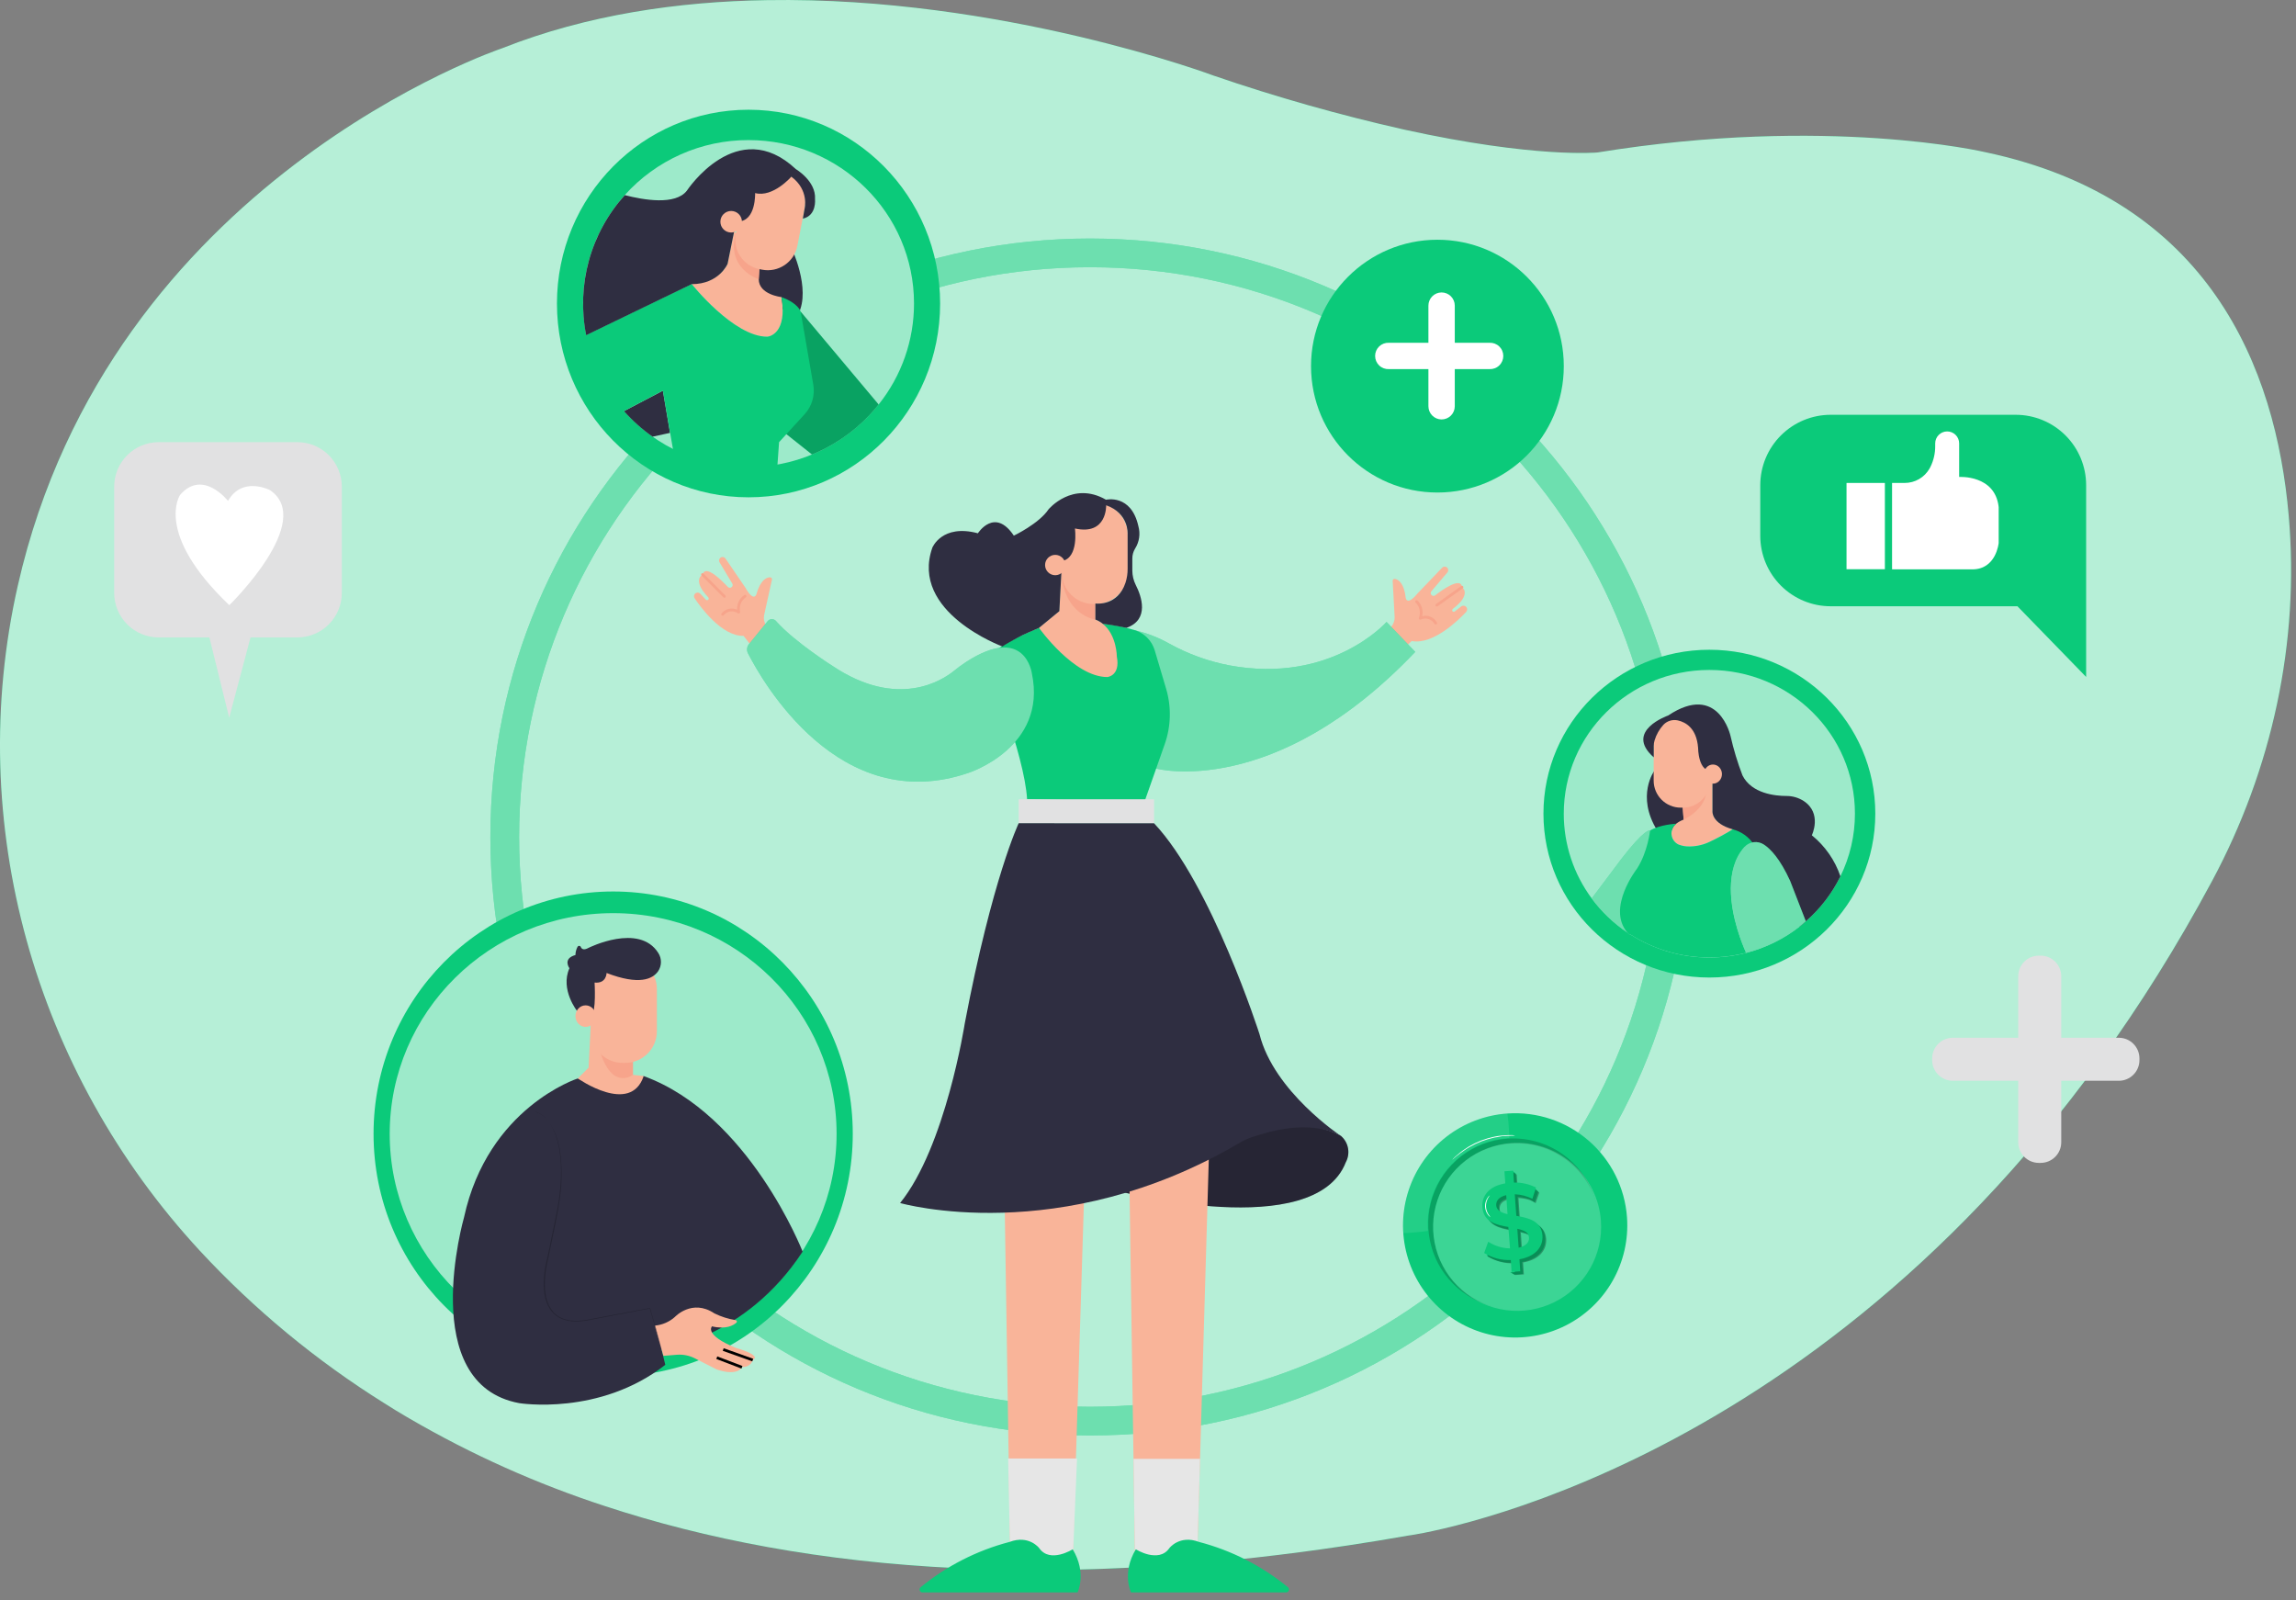 <svg width="231" height="161" viewBox="0 0 231 161" fill="none" xmlns="http://www.w3.org/2000/svg">
<rect x="0" y="0" width="231" height="161" fill="#808080" stroke="none"/>
<path d="M222.558 88.63C190.722 147.985 141.627 154.492 141.627 154.492C133.72 155.897 125.745 156.891 117.735 157.47C117.226 157.505 116.72 157.541 116.211 157.569C65.305 160.769 36.246 143.26 20.11 125.82C3.46 107.828 -3.625 82.821 1.795 58.912C11.066 18.034 50.521 4.856 50.521 4.856C59.051 1.475 68.28 0.151 77.179 0.014C100.796 -0.372 122.107 7.608 122.107 7.608C128.387 9.761 134.78 11.573 141.256 13.034C154.464 15.943 160.715 15.34 160.715 15.34C183.895 11.576 199.722 15.307 199.722 15.307C222.272 20.067 228.969 36.979 230.265 51.884C231.382 64.6 228.595 77.375 222.558 88.63Z" fill="#0BCA7A"/>
<g opacity="0.7">
<path d="M222.555 88.63C194.133 141.612 151.948 152.492 143.236 154.212C142.191 154.418 141.627 154.487 141.627 154.487C139.546 154.854 137.497 155.189 135.48 155.491L135.259 155.522C129.151 156.439 123.309 157.086 117.734 157.464C117.228 157.503 116.716 157.536 116.21 157.56C112.618 157.788 109.133 157.914 105.754 157.937H105.525C102.363 157.959 99.294 157.899 96.319 157.756C82.709 157.117 70.987 154.842 60.883 151.518C54.033 149.288 47.44 146.336 41.214 142.713C41.124 142.666 41.036 142.611 40.939 142.553C40.18 142.11 39.423 141.648 38.686 141.177C31.84 136.904 25.592 131.741 20.104 125.823C3.459 107.828 -3.626 82.818 1.792 58.912C11.065 18.037 50.518 4.856 50.518 4.856C59.048 1.477 68.277 0.151 77.181 0.014C100.798 -0.372 122.104 7.608 122.104 7.608C128.385 9.762 134.778 11.574 141.255 13.034C154.463 15.943 160.715 15.34 160.715 15.34C183.894 11.576 199.724 15.307 199.724 15.307C222.271 20.067 228.969 36.976 230.267 51.884C231.379 64.602 228.595 77.373 222.555 88.63Z" fill="white"/>
</g>
<path d="M202.79 41.728H184.186C182.307 41.728 180.505 42.475 179.176 43.804C177.847 45.132 177.101 46.934 177.101 48.814V53.929C177.107 55.804 177.857 57.6 179.185 58.923C180.513 60.247 182.311 60.99 184.186 60.99H202.974L209.886 68.1V48.8C209.883 46.921 209.133 45.121 207.802 43.795C206.471 42.469 204.668 41.725 202.79 41.728Z" fill="#0BCA7A"/>
<path d="M29.908 44.48H15.968C14.78 44.48 13.64 44.952 12.8 45.792C11.96 46.632 11.488 47.772 11.488 48.96V59.644C11.488 60.233 11.604 60.816 11.829 61.359C12.053 61.903 12.383 62.397 12.799 62.813C13.215 63.23 13.709 63.56 14.253 63.785C14.797 64.011 15.379 64.127 15.968 64.127H21.067L23.059 72.203L25.205 64.127H29.908C31.095 64.127 32.234 63.656 33.074 62.817C33.915 61.978 34.388 60.84 34.39 59.652V48.968C34.391 48.379 34.276 47.795 34.051 47.25C33.826 46.706 33.496 46.211 33.08 45.794C32.664 45.377 32.169 45.046 31.625 44.821C31.08 44.596 30.497 44.48 29.908 44.48Z" fill="#E1E1E2"/>
<path d="M109.664 23.997C76.345 23.997 49.335 50.962 49.335 84.202C49.335 117.442 76.345 144.41 109.664 144.41C142.984 144.41 169.991 117.444 169.991 84.202C169.991 50.96 142.981 23.997 109.664 23.997ZM109.664 141.521C77.944 141.521 52.23 115.86 52.23 84.202C52.23 52.545 77.944 26.883 109.664 26.883C141.385 26.883 167.099 52.545 167.099 84.202C167.099 115.86 141.382 141.521 109.664 141.521Z" fill="#0BCA7A"/>
<g opacity="0.4">
<path d="M109.663 23.997C76.344 23.997 49.334 50.962 49.334 84.202C49.334 117.442 76.344 144.41 109.663 144.41C142.983 144.41 169.99 117.444 169.99 84.202C169.99 50.96 142.98 23.997 109.663 23.997ZM109.663 141.521C77.943 141.521 52.229 115.86 52.229 84.202C52.229 52.545 77.943 26.883 109.663 26.883C141.384 26.883 167.098 52.545 167.098 84.202C167.098 115.86 141.381 141.521 109.663 141.521Z" fill="white"/>
</g>
<path d="M61.69 138.448C75.004 138.448 85.797 127.532 85.797 114.066C85.797 100.6 75.004 89.684 61.69 89.684C48.376 89.684 37.583 100.6 37.583 114.066C37.583 127.532 48.376 138.448 61.69 138.448Z" fill="#0BCA7A"/>
<g opacity="0.6">
<path d="M61.689 136.268C74.105 136.268 84.169 126.328 84.169 114.066C84.169 101.803 74.105 91.863 61.689 91.863C49.273 91.863 39.208 101.803 39.208 114.066C39.208 126.328 49.273 136.268 61.689 136.268Z" fill="white"/>
</g>
<path d="M58.135 108.491C58.135 108.491 49.096 111.383 46.685 122.472C46.685 122.472 41.864 139.226 52.23 141.155C52.23 141.155 60.306 142.482 66.934 137.303L66.563 135.762C66.563 135.762 75.043 134.661 80.753 125.914C80.753 125.914 75.371 112.112 64.763 108.254L62.353 109.099L58.135 108.491Z" fill="#2F2E41"/>
<path d="M75.31 50.03C85.956 50.03 94.585 41.301 94.585 30.534C94.585 19.767 85.956 11.039 75.31 11.039C64.665 11.039 56.035 19.767 56.035 30.534C56.035 41.301 64.665 50.03 75.31 50.03Z" fill="#0BCA7A"/>
<g opacity="0.6">
<path d="M91.959 30.534C91.962 34.227 90.706 37.81 88.399 40.693C86.875 42.601 84.953 44.152 82.767 45.239C80.581 46.326 78.183 46.922 75.743 46.985C73.302 47.048 70.877 46.577 68.638 45.605C66.398 44.633 64.398 43.183 62.778 41.356C60.113 38.359 58.647 34.483 58.662 30.472C58.678 26.46 60.172 22.596 62.861 19.619C64.431 17.874 66.351 16.481 68.496 15.528C70.641 14.576 72.962 14.087 75.309 14.093C84.505 14.093 91.959 21.454 91.959 30.534Z" fill="white"/>
</g>
<path d="M79.589 24.839C79.589 24.839 81.638 29.06 80.312 31.589L76.818 30.505L74.528 27.478L79.589 24.839Z" fill="#2F2E41"/>
<path d="M171.98 98.34C181.2 98.34 188.674 90.958 188.674 81.853C188.674 72.747 181.2 65.365 171.98 65.365C162.76 65.365 155.286 72.747 155.286 81.853C155.286 90.958 162.76 98.34 171.98 98.34Z" fill="#0BCA7A"/>
<g opacity="0.6">
<path d="M186.625 81.852C186.627 84.038 186.127 86.195 185.164 88.156C184.316 89.88 183.133 91.419 181.686 92.683C181.474 92.87 181.256 93.049 181.034 93.233C179.451 94.464 177.632 95.358 175.69 95.858C174.48 96.168 173.235 96.325 171.986 96.326C169.167 96.333 166.406 95.528 164.031 94.009C163.929 93.946 163.828 93.88 163.729 93.811C162.351 92.883 161.141 91.728 160.151 90.393C158.318 87.927 157.329 84.936 157.331 81.863C157.331 73.883 163.888 67.398 171.978 67.398C180.068 67.398 186.625 73.864 186.625 81.852Z" fill="white"/>
</g>
<path d="M166.452 77.524C166.452 77.524 164.567 80.045 166.727 83.539L171.188 83.418L170.104 79.566L166.452 77.524Z" fill="#2F2E41"/>
<path d="M139.503 63.532L139.883 63.153C140.029 63.006 140.142 62.83 140.216 62.637C140.29 62.443 140.323 62.236 140.312 62.03L140.117 58.436C140.115 58.407 140.12 58.377 140.132 58.349C140.144 58.322 140.162 58.298 140.184 58.279C140.207 58.259 140.234 58.245 140.262 58.238C140.291 58.23 140.321 58.229 140.35 58.235C140.683 58.301 141.264 58.64 141.432 60.161C141.432 60.161 141.553 61.006 142.637 59.68L145.094 57.113C145.149 57.054 145.223 57.016 145.302 57.005C145.382 56.994 145.463 57.011 145.532 57.052C145.576 57.079 145.615 57.114 145.644 57.157C145.673 57.2 145.692 57.249 145.701 57.3C145.709 57.351 145.706 57.403 145.692 57.453C145.678 57.503 145.654 57.549 145.62 57.589L144.01 59.482C143.963 59.535 143.938 59.605 143.941 59.676C143.944 59.748 143.975 59.815 144.027 59.864C144.075 59.914 144.139 59.944 144.208 59.948C144.277 59.952 144.345 59.93 144.398 59.886C145.031 59.397 146.996 57.96 147.097 59.077C147.097 59.077 148.129 59.765 146.167 61.254C146.148 61.268 146.133 61.286 146.121 61.307C146.11 61.328 146.103 61.351 146.101 61.375C146.1 61.398 146.103 61.422 146.111 61.444C146.119 61.467 146.132 61.487 146.148 61.504C146.179 61.532 146.218 61.547 146.26 61.547C146.301 61.547 146.34 61.532 146.371 61.504L147.004 61.012C147.046 60.979 147.094 60.956 147.145 60.943C147.196 60.931 147.25 60.929 147.302 60.939C147.354 60.949 147.403 60.969 147.447 60.999C147.49 61.029 147.527 61.068 147.554 61.114C147.596 61.184 147.614 61.266 147.605 61.347C147.596 61.429 147.561 61.505 147.505 61.565C146.789 62.33 144.203 64.9 142.032 64.487L140.705 65.692L139.503 63.532Z" fill="#F9B499"/>
<path d="M144.557 61.017C144.527 61.017 144.499 61.008 144.475 60.991C144.451 60.974 144.433 60.949 144.424 60.921C144.416 60.893 144.416 60.863 144.425 60.836C144.435 60.808 144.453 60.784 144.477 60.767L147.008 58.959C147.023 58.948 147.04 58.941 147.058 58.937C147.075 58.933 147.094 58.932 147.111 58.935C147.129 58.938 147.147 58.945 147.162 58.955C147.177 58.964 147.19 58.977 147.201 58.992C147.222 59.022 147.23 59.059 147.223 59.095C147.217 59.131 147.197 59.163 147.168 59.185L144.636 60.992C144.613 61.008 144.585 61.017 144.557 61.017Z" fill="#F7A48B"/>
<path d="M144.435 62.825C144.412 62.825 144.389 62.819 144.369 62.807C144.348 62.796 144.332 62.779 144.32 62.759C144.187 62.526 143.972 62.353 143.716 62.273C143.461 62.194 143.185 62.214 142.944 62.33C142.92 62.342 142.892 62.346 142.865 62.342C142.838 62.338 142.813 62.326 142.793 62.308C142.772 62.29 142.758 62.267 142.75 62.241C142.743 62.215 142.743 62.187 142.751 62.162C142.857 61.903 142.883 61.618 142.826 61.344C142.769 61.07 142.632 60.819 142.432 60.624C142.418 60.612 142.407 60.598 142.398 60.582C142.39 60.566 142.385 60.549 142.383 60.531C142.382 60.513 142.384 60.495 142.389 60.478C142.395 60.46 142.404 60.445 142.416 60.431C142.427 60.417 142.441 60.405 142.457 60.396C142.473 60.388 142.49 60.382 142.508 60.381C142.526 60.379 142.544 60.381 142.561 60.386C142.579 60.391 142.595 60.4 142.608 60.412C142.819 60.611 142.974 60.862 143.057 61.139C143.14 61.417 143.149 61.712 143.082 61.994C143.363 61.914 143.663 61.932 143.933 62.045C144.203 62.158 144.427 62.359 144.567 62.616C144.586 62.647 144.592 62.683 144.584 62.718C144.575 62.753 144.554 62.784 144.523 62.803C144.498 62.821 144.466 62.829 144.435 62.825Z" fill="#F7A48B"/>
<path d="M116.292 77.315C116.292 77.315 128.166 80.526 142.389 65.579L139.502 62.566C139.502 62.566 133.95 68.862 123.65 66.93C121.549 66.524 119.525 65.789 117.652 64.754C116.568 64.14 115.401 63.687 114.188 63.408L116.292 77.315Z" fill="#0BCA7A"/>
<g opacity="0.4">
<path d="M116.292 77.315C116.292 77.315 128.165 80.526 142.388 65.579L139.501 62.566C139.501 62.566 133.949 68.862 123.649 66.93C121.548 66.524 119.524 65.789 117.651 64.754C116.567 64.14 115.4 63.687 114.187 63.408L116.292 77.315Z" fill="white"/>
</g>
<path d="M104.541 63.169C104.541 63.169 100.443 64.737 99.238 66.303C99.238 66.303 103.091 75.947 103.335 80.405L115.148 80.647L117.182 74.869C117.818 73.062 117.866 71.099 117.316 69.264L116.172 65.411C116.029 64.939 115.773 64.508 115.426 64.157C115.079 63.806 114.651 63.545 114.18 63.397C113.095 63.065 111.979 62.844 110.85 62.737L104.541 63.169Z" fill="#0BCA7A"/>
<path d="M111.411 68.111C108.035 68.111 104.532 63.158 104.532 63.158L106.582 61.471L106.8 57.316L110.198 59.542V60.714V62.327C110.469 62.431 110.722 62.576 110.949 62.756C112.366 63.884 112.366 66.058 112.366 66.058C112.738 67.99 111.411 68.111 111.411 68.111Z" fill="#F9B499"/>
<path d="M77.439 63.441L77.128 63.007C77.008 62.838 76.925 62.646 76.883 62.443C76.842 62.24 76.844 62.031 76.889 61.829L77.667 58.315C77.674 58.286 77.674 58.256 77.667 58.227C77.661 58.198 77.647 58.171 77.628 58.148C77.609 58.125 77.585 58.107 77.558 58.095C77.531 58.083 77.502 58.077 77.472 58.078C77.131 58.078 76.503 58.329 76.096 59.795C76.096 59.795 75.838 60.621 74.996 59.124L72.992 56.191C72.947 56.124 72.881 56.074 72.804 56.05C72.727 56.026 72.644 56.029 72.569 56.059C72.521 56.078 72.478 56.107 72.442 56.145C72.407 56.182 72.38 56.227 72.364 56.276C72.347 56.325 72.341 56.377 72.347 56.428C72.352 56.479 72.369 56.529 72.395 56.573L73.672 58.703C73.71 58.763 73.723 58.836 73.709 58.906C73.695 58.975 73.654 59.037 73.595 59.077C73.54 59.119 73.471 59.139 73.402 59.132C73.333 59.125 73.27 59.093 73.224 59.041C72.673 58.453 70.975 56.719 70.695 57.8C70.695 57.8 69.564 58.309 71.259 60.098C71.275 60.115 71.287 60.136 71.295 60.159C71.302 60.181 71.305 60.205 71.303 60.229C71.301 60.252 71.293 60.275 71.281 60.296C71.269 60.317 71.253 60.334 71.234 60.348C71.201 60.373 71.16 60.384 71.12 60.38C71.079 60.376 71.041 60.357 71.014 60.326L70.464 59.737C70.429 59.699 70.386 59.669 70.339 59.648C70.291 59.627 70.24 59.616 70.188 59.616C70.137 59.616 70.085 59.627 70.038 59.648C69.991 59.669 69.948 59.699 69.913 59.737C69.86 59.799 69.828 59.877 69.823 59.959C69.818 60.04 69.84 60.121 69.886 60.189C70.469 61.061 72.61 64.019 74.808 63.967L75.909 65.373L77.439 63.441Z" fill="#F9B499"/>
<path d="M72.88 60.134C72.862 60.135 72.845 60.131 72.828 60.125C72.811 60.118 72.796 60.108 72.784 60.095L70.583 57.894C70.57 57.881 70.56 57.866 70.553 57.849C70.546 57.833 70.542 57.815 70.542 57.796C70.542 57.778 70.546 57.76 70.553 57.743C70.56 57.727 70.57 57.712 70.583 57.699C70.608 57.673 70.643 57.659 70.679 57.659C70.715 57.659 70.75 57.673 70.775 57.699L72.977 59.9C72.99 59.913 73 59.928 73.007 59.945C73.014 59.962 73.017 59.98 73.017 59.998C73.017 60.016 73.014 60.034 73.007 60.051C73 60.067 72.99 60.083 72.977 60.095C72.964 60.108 72.949 60.118 72.933 60.125C72.916 60.132 72.898 60.135 72.88 60.134Z" fill="#F7A48B"/>
<path d="M72.704 61.939C72.687 61.939 72.671 61.936 72.655 61.93C72.639 61.924 72.625 61.915 72.613 61.903C72.6 61.891 72.588 61.877 72.58 61.861C72.572 61.845 72.567 61.827 72.566 61.809C72.564 61.791 72.567 61.773 72.573 61.757C72.578 61.739 72.588 61.724 72.6 61.71C72.781 61.481 73.034 61.32 73.318 61.253C73.602 61.185 73.9 61.216 74.165 61.339C74.145 61.05 74.202 60.76 74.33 60.5C74.457 60.239 74.651 60.017 74.892 59.856C74.923 59.838 74.96 59.833 74.995 59.842C75.03 59.851 75.06 59.874 75.079 59.905C75.097 59.937 75.103 59.974 75.094 60.01C75.085 60.045 75.063 60.076 75.032 60.095C74.802 60.255 74.625 60.479 74.524 60.74C74.423 61.001 74.403 61.286 74.465 61.559C74.469 61.586 74.465 61.614 74.453 61.639C74.442 61.664 74.423 61.685 74.399 61.699C74.376 61.713 74.35 61.721 74.323 61.721C74.297 61.721 74.27 61.713 74.248 61.699C74.028 61.542 73.755 61.475 73.487 61.511C73.219 61.548 72.975 61.686 72.806 61.897C72.793 61.911 72.777 61.922 72.759 61.929C72.742 61.936 72.723 61.939 72.704 61.939Z" fill="#F7A48B"/>
<path d="M116.111 80.405H102.49V82.815H116.111V80.405Z" fill="#E1E1E2"/>
<path d="M112.642 119.847C112.642 119.847 132.263 125.003 135.398 116.927C135.632 116.497 135.713 115.999 135.625 115.516C135.538 115.033 135.287 114.595 134.916 114.275C134.916 114.275 130.439 111.573 124.903 114.61C124.903 114.61 118.816 118.185 112.642 119.847Z" fill="#2F2E41"/>
<g opacity="0.2">
<path d="M112.641 119.847C112.641 119.847 132.262 125.003 135.397 116.927C135.631 116.497 135.712 115.999 135.624 115.516C135.537 115.033 135.286 114.595 134.915 114.275C134.915 114.275 130.438 111.573 124.902 114.61C124.902 114.61 118.815 118.185 112.641 119.847Z" fill="black"/>
</g>
<path d="M107.914 157.428H101.649L101.046 118.977L109.119 118.856L107.914 157.428Z" fill="#F9B499"/>
<path d="M121.655 115.301L120.736 146.761L120.45 156.463H114.182L114.041 146.761L113.579 115.431L121.655 115.301Z" fill="#F9B499"/>
<path d="M101.429 146.725H108.36L107.914 157.428H101.649L101.429 146.725Z" fill="#E6E6E6"/>
<path d="M144.618 49.548C151.64 49.548 157.333 43.856 157.333 36.833C157.333 29.811 151.64 24.118 144.618 24.118C137.595 24.118 131.902 29.811 131.902 36.833C131.902 43.856 137.595 49.548 144.618 49.548Z" fill="#0BCA7A"/>
<path d="M149.86 34.483H146.365V30.746C146.365 30.395 146.225 30.057 145.976 29.808C145.728 29.56 145.39 29.42 145.039 29.42C144.687 29.42 144.35 29.56 144.101 29.808C143.852 30.057 143.712 30.395 143.712 30.746V34.483H139.736C139.557 34.475 139.378 34.503 139.21 34.566C139.043 34.629 138.889 34.725 138.76 34.849C138.63 34.973 138.527 35.121 138.456 35.286C138.386 35.451 138.35 35.629 138.35 35.808C138.35 35.987 138.386 36.164 138.456 36.329C138.527 36.494 138.63 36.643 138.76 36.767C138.889 36.891 139.043 36.987 139.21 37.05C139.378 37.113 139.557 37.141 139.736 37.133H143.712V40.869C143.712 41.221 143.852 41.559 144.101 41.807C144.35 42.056 144.687 42.196 145.039 42.196C145.39 42.196 145.728 42.056 145.976 41.807C146.225 41.559 146.365 41.221 146.365 40.869V37.133H149.86C150.039 37.141 150.217 37.113 150.385 37.05C150.553 36.987 150.707 36.891 150.836 36.767C150.966 36.643 151.069 36.494 151.139 36.329C151.21 36.164 151.246 35.987 151.246 35.808C151.246 35.629 151.21 35.451 151.139 35.286C151.069 35.121 150.966 34.973 150.836 34.849C150.707 34.725 150.553 34.629 150.385 34.566C150.217 34.503 150.039 34.475 149.86 34.483Z" fill="white"/>
<path d="M205.305 96.136H205.131C203.984 96.136 203.054 97.066 203.054 98.214V114.911C203.054 116.058 203.984 116.988 205.131 116.988H205.305C206.452 116.988 207.382 116.058 207.382 114.911V98.214C207.382 97.066 206.452 96.136 205.305 96.136Z" fill="#E1E1E2"/>
<path d="M215.249 106.65V106.476C215.249 105.329 214.319 104.399 213.172 104.399H196.475C195.327 104.399 194.397 105.329 194.397 106.476V106.65C194.397 107.797 195.327 108.727 196.475 108.727H213.172C214.319 108.727 215.249 107.797 215.249 106.65Z" fill="#E1E1E2"/>
<path d="M77.179 33.88C73.802 33.88 69.587 28.575 69.587 28.575C72.479 28.457 73.203 26.528 73.203 26.528L73.844 23.369L74.053 23.402L76.455 26.154L76.337 28.08C76.337 29.648 78.626 29.888 78.626 29.888C79.242 33.517 77.421 33.88 77.179 33.88Z" fill="#F9B499"/>
<path d="M76.454 26.165L76.336 28.091C76.336 28.091 72.976 27.024 74.052 23.414L76.454 26.165Z" fill="#F7A48B"/>
<path d="M88.399 40.694C86.63 42.914 84.324 44.645 81.699 45.724L78.625 43.28L78.265 34.965L80.554 31.349L88.399 40.694Z" fill="#0BCA7A"/>
<g opacity="0.2">
<path d="M88.399 40.693C86.63 42.913 84.324 44.644 81.699 45.723L78.625 43.28L78.265 34.964L80.554 31.349L88.399 40.693Z" fill="black"/>
</g>
<path d="M67.41 43.547L65.652 43.93C64.598 43.188 63.634 42.325 62.779 41.36L66.692 39.307L67.41 43.547Z" fill="#2F2E41"/>
<path d="M59.46 102.583L59.218 107.407L58.134 108.491C58.134 108.491 63.439 112.227 64.763 108.249L63.678 108.128V105.478L59.46 102.583Z" fill="#F9B499"/>
<path d="M63.679 105.478V108.128C63.679 108.128 61.39 109.936 60.185 105.115L63.679 105.478Z" fill="#F7A48B"/>
<path d="M65.874 133.357C66.624 133.294 67.334 132.989 67.897 132.488C67.897 132.488 69.622 130.622 71.875 132.127C72.55 132.459 73.271 132.688 74.013 132.807C74.04 132.811 74.066 132.822 74.087 132.84C74.108 132.858 74.124 132.881 74.132 132.907C74.14 132.933 74.141 132.961 74.134 132.988C74.127 133.014 74.113 133.038 74.093 133.057C73.782 133.333 73.056 133.767 71.633 133.432C71.633 133.432 70.791 134.276 74.044 135.603C74.044 135.603 76.696 136.326 75.733 136.808C75.733 136.808 75.612 137.531 74.646 137.531C74.646 137.531 74.286 138.495 72.115 137.771C72.115 137.771 71.053 137.24 69.952 136.67C69.389 136.373 68.754 136.241 68.119 136.288L66.743 136.398L65.874 133.357Z" fill="#F9B499"/>
<path d="M72.166 136.456L72.068 136.713L74.599 137.678L74.697 137.42L72.166 136.456Z" fill="black"/>
<path d="M72.809 135.633L72.717 135.893L75.687 136.951L75.779 136.692L72.809 135.633Z" fill="black"/>
<path d="M152.452 133.322C157.944 133.322 162.397 128.87 162.397 123.377C162.397 117.885 157.944 113.433 152.452 113.433C146.96 113.433 142.508 117.885 142.508 123.377C142.508 128.87 146.96 133.322 152.452 133.322Z" fill="#0BCA7A"/>
<path d="M189.637 48.585H185.779V57.264H189.637V48.585Z" fill="white"/>
<path d="M190.36 48.585H191.623C192.136 48.587 192.639 48.453 193.082 48.195C193.524 47.937 193.89 47.565 194.141 47.119C194.171 47.064 194.202 47.009 194.229 46.951C194.544 46.307 194.705 45.599 194.7 44.882V44.607C194.7 44.287 194.827 43.98 195.053 43.754C195.279 43.528 195.585 43.401 195.905 43.401C196.225 43.401 196.531 43.528 196.757 43.754C196.983 43.98 197.11 44.287 197.11 44.607V47.983C197.11 47.983 200.726 47.741 201.086 51.01V54.625C201.086 54.625 200.847 57.278 198.436 57.278H190.36V48.585Z" fill="white"/>
<path d="M22.939 50.393C22.939 50.393 20.407 47.138 18.118 49.79C18.118 49.79 15.465 53.642 23.071 60.879C23.071 60.879 31.749 52.443 27.168 49.309C27.157 49.309 24.386 47.861 22.939 50.393Z" fill="white"/>
<path d="M106.763 57.297L106.807 57.327L106.59 61.482L106.763 57.297Z" fill="#F9B499"/>
<path d="M106.759 57.297L110.201 59.553V62.327C110.201 62.327 106.938 61.911 106.759 57.297Z" fill="#F7A48B"/>
<path d="M110.275 50.635H110.014C108.255 50.635 106.83 52.06 106.83 53.819V57.577C106.83 59.336 108.255 60.761 110.014 60.761H110.275C112.033 60.761 113.459 59.336 113.459 57.577V53.819C113.459 52.06 112.033 50.635 110.275 50.635Z" fill="#F9B499"/>
<path d="M113.332 63.16C113.332 63.16 111.763 62.838 110.957 62.756C110.73 62.575 110.477 62.431 110.206 62.327V60.714C110.355 60.731 112.46 60.951 113.233 58.631C113.381 58.177 113.454 57.702 113.45 57.225V53.709C113.45 53.709 113.588 51.634 111.29 50.83C111.29 50.83 111.403 53.887 108.148 53.164C108.148 53.164 108.561 56.111 106.846 56.444L106.8 57.327L106.582 61.482L104.532 63.169C103.869 63.471 103.101 63.746 102.303 64.195C101.816 64.47 101.244 64.762 100.856 65.037C100.856 65.037 91.514 61.603 93.804 55.093C93.804 55.093 94.769 52.682 98.385 53.648C98.385 53.648 100.072 50.995 102.001 53.887C102.001 53.887 104.532 52.682 105.495 51.237C105.495 51.237 107.906 48.343 111.274 50.272C111.274 50.272 113.805 49.669 114.529 52.924C114.637 53.304 114.664 53.703 114.607 54.093C114.55 54.484 114.411 54.858 114.199 55.192C114.016 55.495 113.921 55.842 113.923 56.196V57.396C113.924 57.899 114.042 58.396 114.267 58.846C114.845 59.974 115.676 62.34 113.332 63.16Z" fill="#2F2E41"/>
<path d="M106.167 57.867C106.732 57.867 107.191 57.408 107.191 56.843C107.191 56.278 106.732 55.819 106.167 55.819C105.602 55.819 105.144 56.278 105.144 56.843C105.144 57.408 105.602 57.867 106.167 57.867Z" fill="#F9B499"/>
<path d="M77.225 62.5L75.351 64.8C75.247 64.927 75.183 65.081 75.165 65.244C75.147 65.406 75.178 65.571 75.252 65.717C76.688 68.532 84.431 82.196 97.427 77.755C97.427 77.755 105.385 75.224 103.817 67.75C103.817 67.75 103.164 62.748 97.213 66.584C96.774 66.87 96.352 67.181 95.947 67.513C94.816 68.427 90.336 71.366 83.812 67.026C83.812 67.026 79.921 64.569 78.083 62.486C78.031 62.423 77.965 62.372 77.89 62.337C77.815 62.303 77.733 62.286 77.651 62.287C77.569 62.288 77.487 62.308 77.414 62.345C77.34 62.382 77.275 62.435 77.225 62.5Z" fill="#0BCA7A"/>
<g opacity="0.4">
<path d="M77.226 62.5L75.352 64.8C75.248 64.927 75.184 65.081 75.166 65.244C75.148 65.406 75.179 65.571 75.253 65.717C76.689 68.532 84.432 82.196 97.428 77.755C97.428 77.755 105.386 75.224 103.818 67.75C103.818 67.75 103.165 62.748 97.214 66.584C96.775 66.87 96.353 67.181 95.948 67.513C94.817 68.427 90.337 71.366 83.813 67.026C83.813 67.026 79.922 64.569 78.084 62.486C78.032 62.423 77.966 62.372 77.891 62.337C77.816 62.303 77.734 62.286 77.652 62.287C77.569 62.288 77.488 62.308 77.415 62.345C77.341 62.382 77.276 62.435 77.226 62.5Z" fill="white"/>
</g>
<path d="M102.491 82.816C102.491 82.816 99.841 88.36 97.067 102.947C97.067 102.947 95.141 115.362 90.56 121.025C90.56 121.025 106.654 125.653 124.782 114.93C125.172 114.702 125.586 114.517 126.017 114.38C127.577 113.879 131.674 112.525 134.916 114.283C134.916 114.283 128.166 109.826 126.719 104.039C126.719 104.039 121.898 88.971 116.111 82.824L102.491 82.816Z" fill="#2F2E41"/>
<path d="M92.802 160.2H108.41C108.41 160.2 109.373 158.273 107.925 155.86C107.925 155.86 105.636 157.308 104.552 155.739C104.552 155.739 103.523 154.38 101.566 155.12C98.292 155.975 95.242 157.53 92.626 159.677C92.58 159.715 92.546 159.766 92.529 159.823C92.513 159.881 92.514 159.942 92.533 159.999C92.552 160.056 92.588 160.106 92.636 160.142C92.685 160.177 92.743 160.198 92.802 160.2Z" fill="#0BCA7A"/>
<path d="M120.737 146.761L120.451 156.463H114.182L114.042 146.761H120.737Z" fill="#E6E6E6"/>
<path d="M129.39 160.2H113.794C113.794 160.2 112.831 158.273 114.275 155.86C114.275 155.86 116.568 157.308 117.652 155.739C117.652 155.739 118.681 154.38 120.637 155.12C123.911 155.975 126.961 157.53 129.577 159.677C129.625 159.715 129.659 159.767 129.675 159.826C129.691 159.885 129.689 159.947 129.669 160.004C129.648 160.062 129.61 160.111 129.56 160.146C129.511 160.181 129.451 160.2 129.39 160.2Z" fill="#0BCA7A"/>
<path d="M174.33 83.418C173.588 83.873 172.822 84.288 172.035 84.662C171.411 84.963 170.728 85.127 170.035 85.14C169.647 85.156 169.261 85.094 168.898 84.956C168.702 84.87 168.532 84.733 168.405 84.561C168.279 84.388 168.199 84.185 168.175 83.972C168.151 83.759 168.183 83.544 168.267 83.347C168.352 83.15 168.487 82.979 168.659 82.851C168.881 82.683 169.126 82.55 169.388 82.455L169.267 80.768L172.294 78.338V81.61C172.294 82.895 174.22 83.388 174.338 83.418H174.33Z" fill="#F9B499"/>
<path d="M169.267 80.768L169.388 82.455C169.388 82.455 171.399 81.58 171.661 79.789L169.267 80.768Z" fill="#F7A48B"/>
<path d="M166.496 89.928L164.019 94.001L163.992 94.048L163.86 93.962C163.81 93.91 163.761 93.855 163.717 93.803C162.339 92.875 161.129 91.719 160.14 90.385L163.106 86.434C165.516 83.3 165.998 83.539 165.998 83.539L166.496 89.928Z" fill="#0BCA7A"/>
<g opacity="0.4">
<path d="M166.497 89.929L164.02 94.001L163.993 94.048L163.861 93.963C163.811 93.91 163.762 93.855 163.718 93.803C162.34 92.876 161.13 91.72 160.141 90.385L163.107 86.434C165.517 83.3 165.999 83.539 165.999 83.539L166.497 89.929Z" fill="white"/>
</g>
<path d="M169.319 71.969H169.096C167.593 71.969 166.375 73.187 166.375 74.69V78.528C166.375 80.031 167.593 81.25 169.096 81.25H169.319C170.822 81.25 172.041 80.031 172.041 78.528V74.69C172.041 73.187 170.822 71.969 169.319 71.969Z" fill="#F9B499"/>
<path d="M185.164 88.156C184.316 89.88 183.134 91.419 181.686 92.682C181.474 92.87 181.257 93.048 181.034 93.233L175.55 85.204L175.536 85.184L174.342 83.431C172.171 82.829 172.292 81.624 172.292 81.624V77.513C170.844 77.755 170.844 75.223 170.844 75.223C170.693 73.253 169.595 72.648 168.803 72.472C168.544 72.415 168.276 72.426 168.023 72.503C167.77 72.58 167.541 72.721 167.358 72.912C166.945 73.364 166.639 73.903 166.464 74.489C166.412 74.668 166.385 74.853 166.384 75.039V76.189C163.357 73.528 167.837 71.979 167.837 71.979C172.9 68.603 174.105 74.029 174.105 74.029C174.41 75.382 174.812 76.711 175.31 78.005C176.232 79.849 178.637 80.072 179.713 80.075C180.333 80.069 180.941 80.244 181.463 80.578C183.362 81.819 182.288 84.031 182.288 84.031C183.618 85.106 184.615 86.537 185.164 88.156Z" fill="#2F2E41"/>
<path d="M172.34 78.837C172.84 78.837 173.245 78.406 173.245 77.874C173.245 77.342 172.84 76.911 172.34 76.911C171.84 76.911 171.435 77.342 171.435 77.874C171.435 78.406 171.84 78.837 172.34 78.837Z" fill="#F9B499"/>
<path d="M175.665 95.803L175.684 95.85C174.474 96.16 173.23 96.317 171.98 96.318C169.164 96.326 166.405 95.525 164.031 94.009L164.003 94.056L163.871 93.971C163.822 93.918 163.772 93.863 163.728 93.811C161.62 91.335 164.686 87.405 164.686 87.405C165.786 85.718 166.012 83.553 166.012 83.553C166.978 82.95 168.659 82.865 168.659 82.865C168.488 82.993 168.353 83.164 168.268 83.361C168.183 83.558 168.151 83.773 168.175 83.986C168.199 84.199 168.279 84.402 168.406 84.574C168.533 84.747 168.703 84.883 168.898 84.97C169.261 85.108 169.648 85.17 170.035 85.154C170.728 85.141 171.411 84.977 172.035 84.676C172.822 84.302 173.588 83.887 174.33 83.432C175.197 83.653 175.949 84.191 176.438 84.94C176.218 85.116 175.717 85.006 175.538 85.215C174.509 86.365 174.162 87.862 174.14 89.373V89.386C174.121 92.259 175.362 95.165 175.64 95.773C175.648 95.783 175.656 95.793 175.665 95.803Z" fill="#0BCA7A"/>
<path d="M181.685 92.683C181.473 92.87 181.256 93.049 181.033 93.233C179.45 94.465 177.631 95.358 175.689 95.858L175.67 95.812C175.66 95.794 175.652 95.776 175.645 95.757C175.64 95.747 175.635 95.737 175.632 95.726C175.632 95.704 175.612 95.682 175.601 95.658C175.268 94.876 174.162 92.081 174.148 89.373V89.326C174.148 87.796 174.498 86.299 175.524 85.182C175.769 84.926 176.095 84.763 176.446 84.721C176.798 84.68 177.153 84.762 177.45 84.954C178.158 85.41 179.101 86.423 180.106 88.619L181.685 92.683Z" fill="#0BCA7A"/>
<g opacity="0.4">
<path d="M181.685 92.683C181.473 92.87 181.256 93.049 181.033 93.233C179.45 94.465 177.631 95.358 175.689 95.858L175.67 95.812C175.66 95.794 175.652 95.776 175.645 95.757C175.64 95.747 175.635 95.737 175.632 95.726C175.632 95.704 175.612 95.682 175.601 95.658C175.268 94.876 174.162 92.081 174.148 89.373V89.326C174.148 87.796 174.498 86.299 175.524 85.182C175.769 84.926 176.095 84.763 176.446 84.721C176.798 84.68 177.153 84.762 177.45 84.954C178.158 85.41 179.101 86.423 180.106 88.619L181.685 92.683Z" fill="white"/>
</g>
<path d="M80.961 41.662L78.383 44.48L78.21 46.901L77.901 48.214L67.897 46.287L66.691 39.295L61.87 41.827L58.376 33.993L69.586 28.567C69.586 28.567 73.802 33.872 77.178 33.872C77.42 33.872 79.228 33.509 78.625 29.893C80.312 30.496 80.551 31.34 80.551 31.34L81.825 38.701C81.916 39.228 81.885 39.768 81.736 40.281C81.586 40.794 81.321 41.267 80.961 41.662Z" fill="#0BCA7A"/>
<path d="M78.572 17.337L78.329 17.29C76.685 16.971 75.094 18.044 74.774 19.688L74.028 23.526C73.708 25.17 74.782 26.762 76.426 27.081L76.669 27.129C78.313 27.448 79.905 26.375 80.224 24.731L80.97 20.892C81.29 19.248 80.216 17.657 78.572 17.337Z" fill="#F9B499"/>
<path d="M80.774 21.996L80.948 21.008C80.948 21.008 81.448 19.14 79.616 17.773C79.616 17.773 77.781 19.897 75.973 19.424C75.973 19.424 76.075 22.241 74.275 22.28L73.843 23.38L73.202 26.539C73.202 26.539 72.357 28.586 69.586 28.586L58.973 33.721C58.48 31.232 58.574 28.662 59.249 26.215C59.924 23.769 61.161 21.514 62.861 19.63C64.76 20.122 67.946 20.67 69.102 19.187C69.102 19.187 74.165 11.482 80.073 17.016C80.073 17.016 82.12 18.221 81.999 20.029C81.993 20.018 82.197 21.68 80.774 21.996Z" fill="#2F2E41"/>
<path d="M73.563 23.391C74.161 23.391 74.647 22.906 74.647 22.307C74.647 21.709 74.161 21.223 73.563 21.223C72.964 21.223 72.478 21.709 72.478 22.307C72.478 22.906 72.964 23.391 73.563 23.391Z" fill="#F9B499"/>
<path d="M62.905 96.317H62.644C60.885 96.317 59.46 97.743 59.46 99.501V103.741C59.46 105.5 60.885 106.925 62.644 106.925H62.905C64.663 106.925 66.089 105.5 66.089 103.741V99.501C66.089 97.743 64.663 96.317 62.905 96.317Z" fill="#F9B499"/>
<path d="M58.096 101.755C58.096 101.755 56.327 99.57 57.29 97.402C57.29 97.402 56.569 96.436 57.895 96.076C57.899 95.781 57.974 95.492 58.115 95.234C58.133 95.207 58.157 95.184 58.186 95.17C58.215 95.156 58.247 95.149 58.279 95.151C58.311 95.154 58.342 95.164 58.368 95.183C58.395 95.201 58.416 95.226 58.429 95.256C58.512 95.454 58.704 95.641 59.219 95.352C59.219 95.352 64.298 92.812 66.227 95.864C66.407 96.14 66.501 96.463 66.497 96.793C66.494 97.122 66.393 97.443 66.208 97.716C65.658 98.486 64.331 99.149 61.027 97.883C61.027 97.883 61.027 98.968 59.821 98.847C59.821 98.847 60.003 101.873 59.491 102.165L58.096 101.755Z" fill="#2F2E41"/>
<path d="M58.918 103.307C59.483 103.307 59.942 102.821 59.942 102.223C59.942 101.624 59.483 101.138 58.918 101.138C58.353 101.138 57.895 101.624 57.895 102.223C57.895 102.821 58.353 103.307 58.918 103.307Z" fill="#F9B499"/>
<path d="M53.928 111.864C54.388 112.034 54.793 112.329 55.097 112.714L55.254 112.901L55.389 113.105C56.451 114.775 56.539 116.853 56.489 118.773C56.446 121.038 55.612 124.216 55.196 126.461C54.734 128.28 54.371 131.214 56.165 132.41C57.164 133.03 58.402 132.928 59.514 132.686L65.383 131.585H65.41C65.41 131.607 66.577 135.712 66.585 135.743L65.364 131.615L65.394 131.635L59.527 132.757C58.487 132.98 57.326 133.087 56.33 132.595C54.233 131.494 54.58 128.346 55.092 126.409C55.092 126.431 55.884 122.593 55.879 122.595C56.503 119.792 56.932 115.626 55.378 113.094L55.246 112.89L55.092 112.703C54.794 112.315 54.395 112.016 53.939 111.839L53.928 111.864Z" fill="#2F2E41"/>
<g opacity="0.2">
<path d="M53.927 111.864C54.387 112.035 54.792 112.329 55.096 112.715L55.253 112.902L55.388 113.105C56.45 114.776 56.538 116.853 56.489 118.774C56.444 121.038 55.611 124.216 55.195 126.462C54.733 128.281 54.37 131.214 56.164 132.411C57.163 133.03 58.401 132.928 59.513 132.686L65.382 131.585H65.409C65.409 131.607 66.576 135.713 66.584 135.743L65.362 131.616L65.393 131.635L59.526 132.757C58.486 132.98 57.325 133.088 56.329 132.595C54.232 131.494 54.579 128.347 55.091 126.409C55.091 126.431 55.883 122.593 55.878 122.596C56.502 119.792 56.931 115.626 55.377 113.094L55.245 112.891L55.091 112.704C54.793 112.316 54.394 112.017 53.938 111.84L53.927 111.864Z" fill="black"/>
</g>
<path d="M163.693 122.476C163.851 124.702 163.345 126.925 162.239 128.864C161.133 130.803 159.476 132.37 157.48 133.367C155.483 134.364 153.235 134.746 151.02 134.465C148.806 134.185 146.725 133.253 145.04 131.789C143.355 130.325 142.143 128.394 141.555 126.241C140.968 124.087 141.033 121.808 141.742 119.692C142.451 117.575 143.771 115.716 145.537 114.35C147.302 112.985 149.433 112.173 151.66 112.019C154.641 111.812 157.583 112.797 159.84 114.758C162.096 116.718 163.482 119.494 163.693 122.476Z" fill="#0BCA7A"/>
<g opacity="0.1">
<path d="M151.657 112.018C148.676 112.23 145.901 113.616 143.941 115.872C141.981 118.129 140.996 121.07 141.203 124.052C141.203 124.052 149.128 123.854 150.805 120.542C152.482 117.23 151.657 112.018 151.657 112.018Z" fill="white"/>
</g>
<path d="M160.949 122.533C161.068 124.243 160.678 125.95 159.827 127.438C158.976 128.926 157.703 130.128 156.17 130.893C154.636 131.657 152.909 131.95 151.209 131.734C149.509 131.518 147.911 130.802 146.617 129.678C145.323 128.554 144.392 127.071 143.941 125.418C143.489 123.764 143.538 122.014 144.082 120.388C144.625 118.763 145.638 117.335 146.993 116.285C148.348 115.235 149.983 114.61 151.693 114.489C152.829 114.409 153.97 114.554 155.05 114.915C156.13 115.276 157.128 115.846 157.988 116.593C158.847 117.34 159.551 118.249 160.059 119.268C160.568 120.288 160.87 121.397 160.949 122.533Z" fill="#0BCA7A"/>
<g opacity="0.2">
<path d="M160.805 122.501C160.922 124.191 160.537 125.878 159.696 127.349C158.855 128.819 157.597 130.008 156.081 130.763C154.565 131.519 152.859 131.809 151.178 131.595C149.498 131.381 147.918 130.674 146.64 129.563C145.361 128.452 144.441 126.986 143.995 125.352C143.549 123.718 143.597 121.988 144.134 120.382C144.671 118.775 145.672 117.363 147.011 116.326C148.35 115.288 149.967 114.671 151.657 114.551C152.779 114.472 153.907 114.615 154.974 114.972C156.042 115.329 157.028 115.892 157.878 116.631C158.728 117.369 159.423 118.267 159.926 119.275C160.428 120.282 160.726 121.378 160.805 122.501Z" fill="black"/>
</g>
<path d="M160.95 122.834C161.064 124.49 160.684 126.142 159.86 127.582C159.035 129.022 157.802 130.185 156.316 130.924C154.831 131.664 153.159 131.946 151.513 131.736C149.867 131.525 148.32 130.832 147.069 129.743C145.817 128.653 144.916 127.218 144.48 125.616C144.043 124.015 144.092 122.321 144.619 120.747C145.145 119.174 146.127 117.792 147.439 116.776C148.751 115.76 150.334 115.155 151.99 115.039C153.09 114.962 154.195 115.102 155.241 115.452C156.287 115.803 157.253 116.355 158.086 117.079C158.918 117.803 159.599 118.684 160.09 119.672C160.582 120.659 160.874 121.734 160.95 122.834Z" fill="#0BCA7A"/>
<g opacity="0.2">
<path d="M161.071 122.84C161.186 124.507 160.804 126.172 159.973 127.622C159.142 129.073 157.9 130.244 156.404 130.989C154.907 131.734 153.224 132.018 151.566 131.806C149.908 131.594 148.35 130.896 147.089 129.799C145.828 128.701 144.92 127.255 144.481 125.642C144.041 124.03 144.09 122.323 144.621 120.738C145.151 119.153 146.14 117.76 147.461 116.737C148.783 115.713 150.378 115.105 152.046 114.988C153.154 114.91 154.267 115.052 155.32 115.404C156.374 115.757 157.348 116.314 158.186 117.043C159.024 117.772 159.711 118.66 160.206 119.654C160.701 120.649 160.995 121.731 161.071 122.84Z" fill="white"/>
</g>
<path d="M152.827 122.585L152.679 120.41C153.075 120.43 153.466 120.504 153.842 120.63C154.038 120.713 154.224 120.815 154.4 120.933L154.425 120.865L154.703 120.056L154.768 119.871L154.355 119.49L154.178 119.588C153.676 119.364 153.135 119.247 152.586 119.244L152.504 118.046L152.136 117.77V118.073L151.635 118.091L151.718 119.313C150.066 119.593 149.343 120.607 149.418 121.705C149.521 123.199 150.822 123.503 152.026 123.71L152.173 125.867C151.395 125.859 150.635 125.625 149.984 125.194L149.579 126.332C150.383 126.835 151.321 127.079 152.266 127.03L152.329 127.935L151.913 127.973L152.349 128.226L153.224 128.16L153.139 126.954C154.803 126.663 155.537 125.655 155.461 124.557C155.351 123.08 154.033 122.792 152.827 122.585ZM151.936 122.43C151.305 122.291 150.832 122.097 150.795 121.568C150.757 121.04 151.057 120.683 151.796 120.511L151.936 122.43ZM153.049 125.806L152.917 123.902C153.57 124.039 154.06 124.236 154.098 124.782C154.128 125.245 153.822 125.634 153.049 125.806Z" fill="#0BCA7A"/>
<g opacity="0.3">
<path d="M152.921 122.676L152.773 120.52C153.17 120.54 153.562 120.613 153.939 120.738C154.134 120.821 154.321 120.921 154.498 121.039L154.523 120.971L154.801 120.169L154.866 119.986L154.453 119.608L154.275 119.705C153.772 119.483 153.229 119.367 152.68 119.364L152.597 118.176L152.229 117.903V118.204L151.727 118.221L151.81 119.432C150.156 119.71 149.431 120.716 149.506 121.804C149.609 123.285 150.913 123.586 152.119 123.792L152.267 125.93C151.487 125.922 150.725 125.691 150.073 125.263L149.667 126.392C150.473 126.89 151.412 127.132 152.359 127.084L152.422 127.981L152.006 128.019L152.442 128.269L153.319 128.204L153.234 127.008C154.901 126.72 155.636 125.72 155.561 124.632C155.45 123.168 154.129 122.882 152.921 122.676ZM152.028 122.523C151.397 122.385 150.923 122.192 150.885 121.668C150.848 121.144 151.148 120.791 151.888 120.62L152.028 122.523ZM153.144 125.87L153.011 123.982C153.665 124.118 154.157 124.313 154.194 124.855C154.225 125.314 153.919 125.7 153.144 125.87Z" fill="black"/>
</g>
<path d="M152.87 126.685L152.953 127.891L152.076 127.951L152.003 126.761C151.059 126.799 150.125 126.552 149.322 126.052L149.728 124.918C150.382 125.344 151.143 125.576 151.923 125.586L151.753 123.433C150.547 123.229 149.246 122.929 149.144 121.439C149.063 120.322 149.79 119.328 151.447 119.048L151.362 117.831L152.239 117.77L152.321 118.965C153.09 118.945 153.852 119.119 154.537 119.469L154.174 120.601C153.621 120.326 153.018 120.17 152.402 120.143L152.557 122.313C153.762 122.52 155.083 122.818 155.186 124.3C155.261 125.394 154.534 126.393 152.87 126.685ZM151.672 122.147L151.54 120.233C150.803 120.405 150.494 120.813 150.537 121.287C150.58 121.761 151.051 122.008 151.682 122.147H151.672ZM153.833 124.492C153.798 123.965 153.311 123.763 152.657 123.614L152.79 125.518C153.56 125.344 153.865 124.953 153.833 124.492Z" fill="#0BCA7A"/>
<path d="M149.963 122.448C149.86 122.391 149.771 122.308 149.704 122.206C149.528 121.967 149.426 121.674 149.413 121.368C149.408 121.062 149.494 120.761 149.658 120.512C149.716 120.401 149.8 120.31 149.902 120.246C149.828 120.338 149.763 120.438 149.706 120.543C149.566 120.79 149.496 121.075 149.505 121.365C149.514 121.654 149.602 121.934 149.758 122.169C149.868 122.35 149.973 122.434 149.963 122.448Z" fill="white"/>
<path d="M152.44 114.252C152.348 114.262 152.256 114.262 152.164 114.252L151.845 114.265L151.423 114.28C151.251 114.28 151.08 114.3 150.913 114.339C150.731 114.388 150.547 114.403 150.335 114.439C149.897 114.538 149.466 114.667 149.044 114.824C148.625 114.99 148.217 115.187 147.823 115.411C147.644 115.521 147.46 115.618 147.325 115.726C147.191 115.834 147.029 115.931 146.905 116.026C146.781 116.121 146.656 116.213 146.572 116.282C146.487 116.351 146.387 116.433 146.323 116.492C146.26 116.56 146.189 116.62 146.111 116.669C146.171 116.6 146.233 116.533 146.3 116.469C146.368 116.405 146.442 116.328 146.549 116.246C146.656 116.164 146.751 116.064 146.88 115.967C147.009 115.869 147.141 115.759 147.295 115.657C147.45 115.554 147.621 115.444 147.793 115.331C148.187 115.101 148.598 114.902 149.022 114.736C149.447 114.576 149.884 114.448 150.328 114.354C150.537 114.316 150.731 114.275 150.913 114.257C151.094 114.239 151.281 114.219 151.428 114.208C151.574 114.198 151.729 114.208 151.855 114.193H152.174L152.44 114.252Z" fill="white"/>
</svg>
